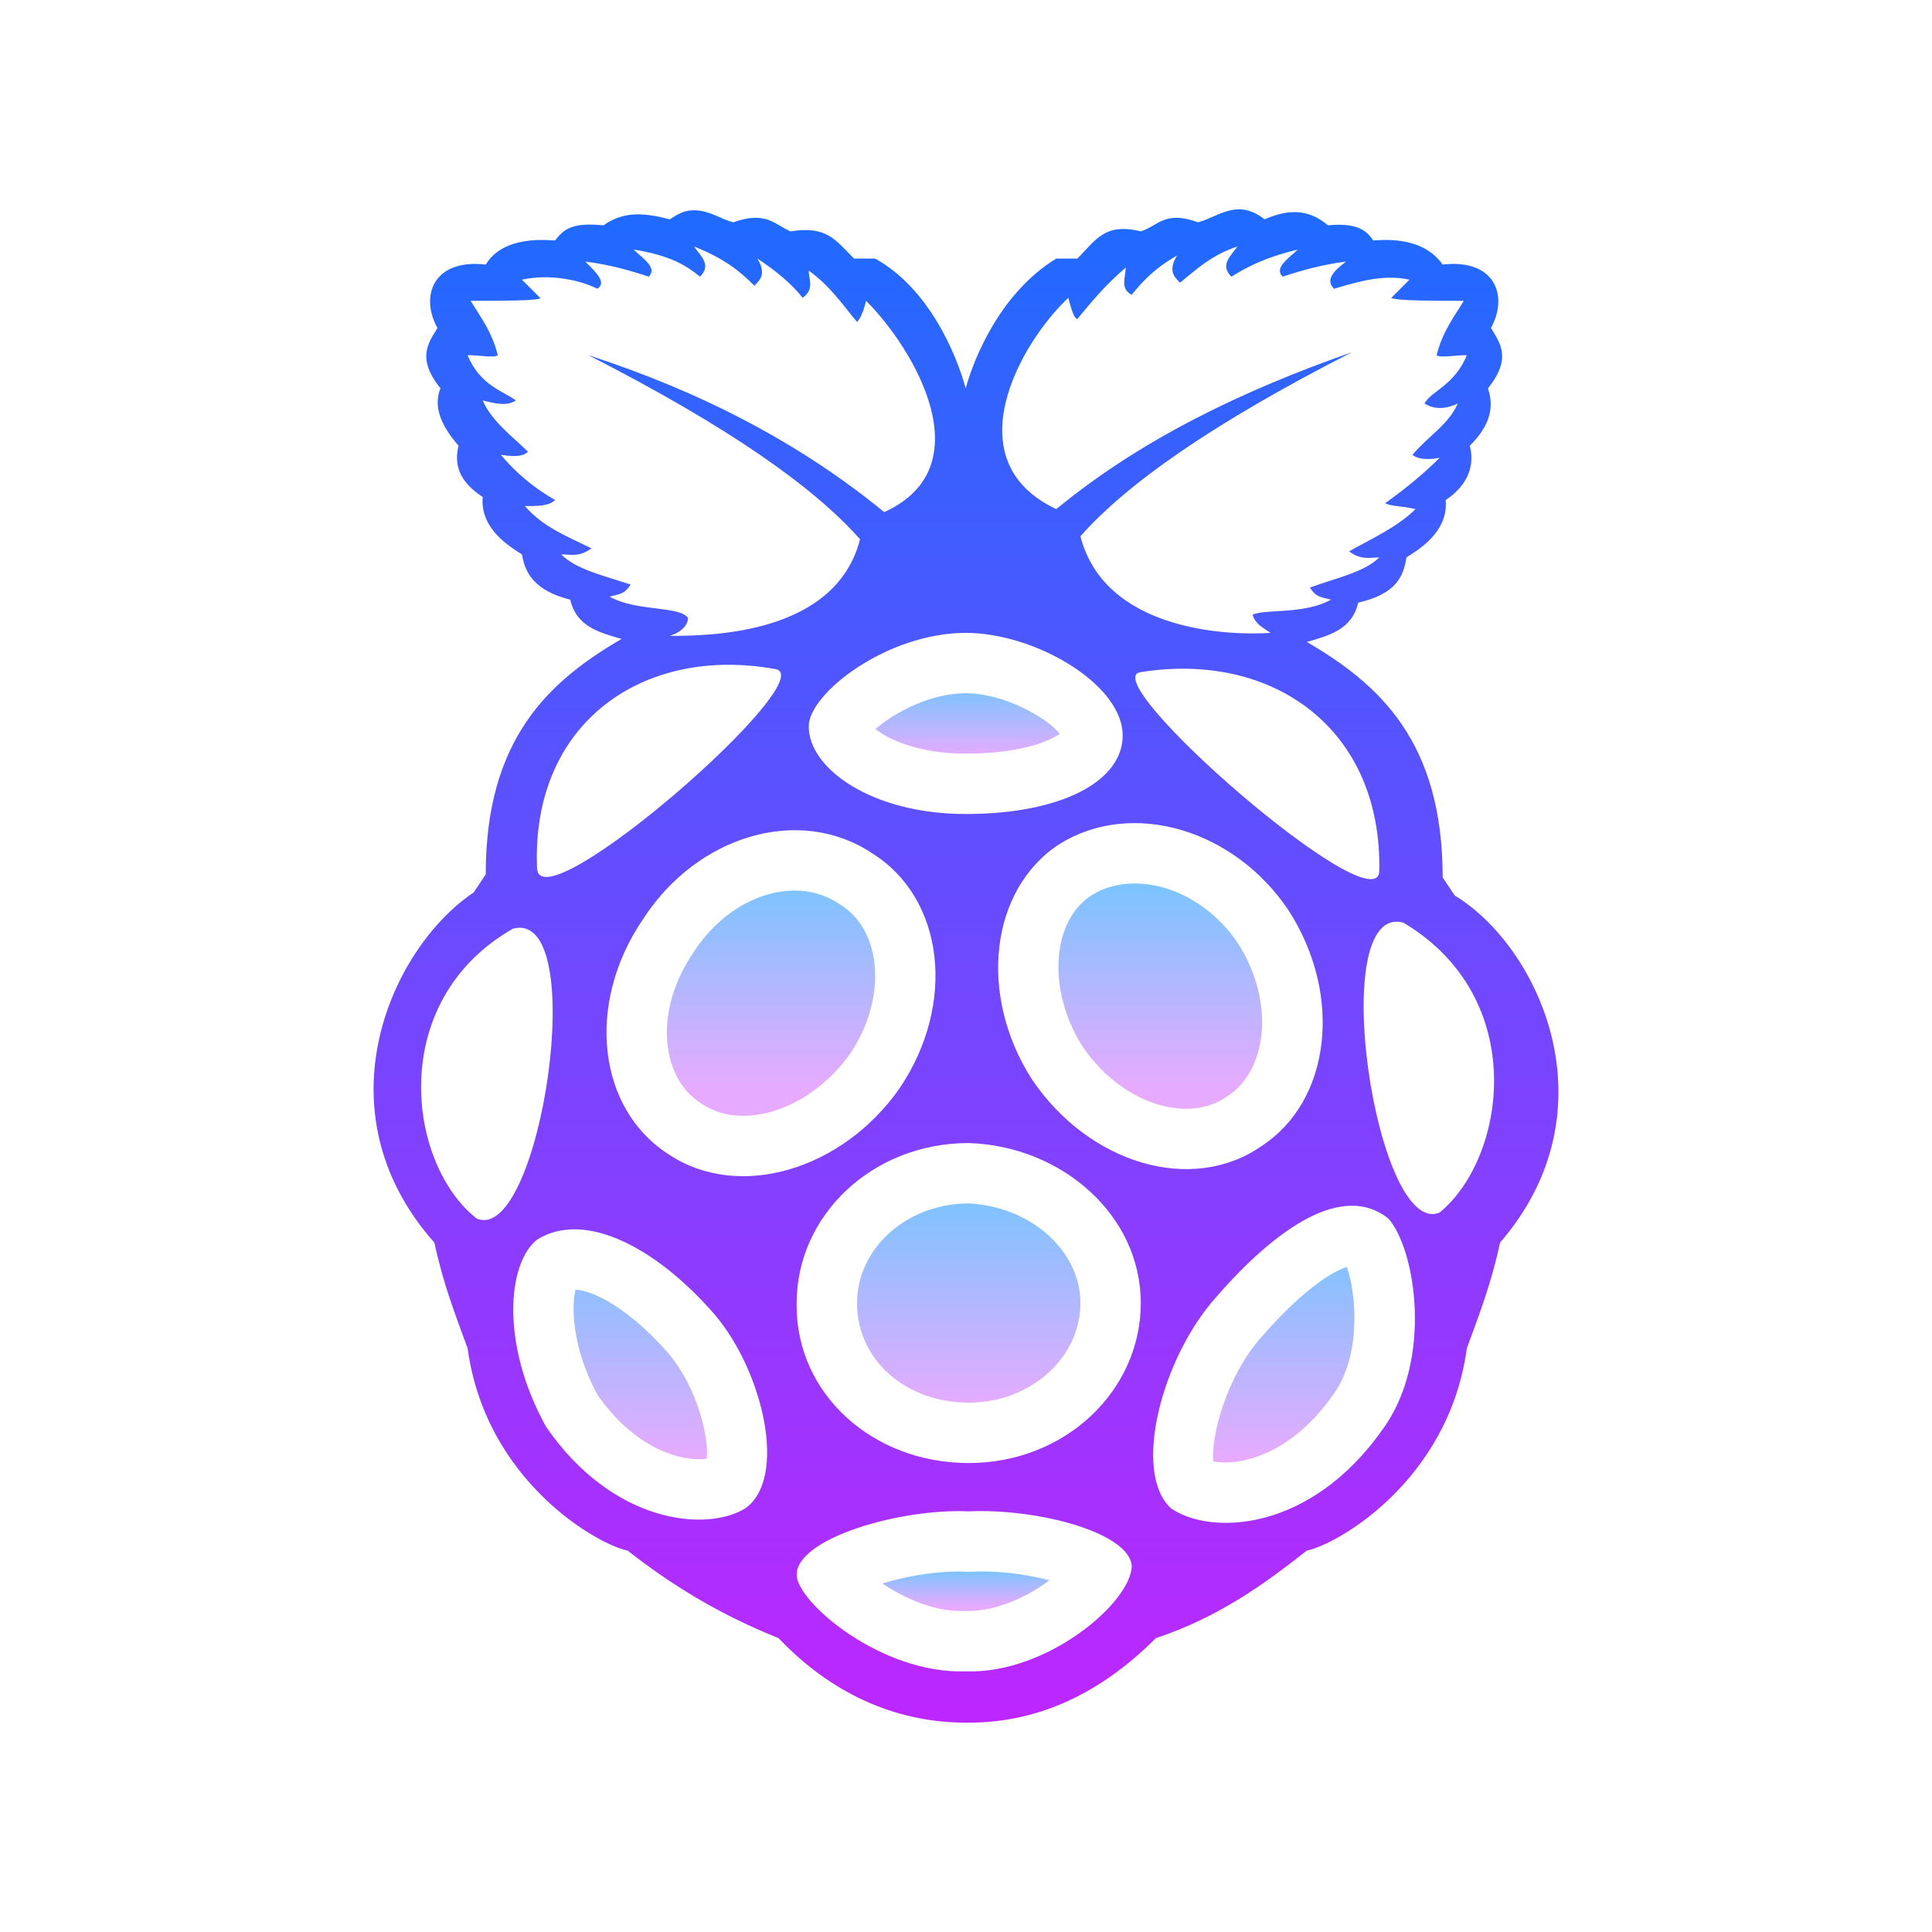 <svg xmlns="http://www.w3.org/2000/svg"  viewBox="0 0 64 64" width="64px" height="64px"><linearGradient id="jYkCxy9oac4GuVHrGd8toa" x1="32.09" x2="32.09" y1="38.66" y2="46.58" gradientUnits="userSpaceOnUse"><stop offset="0" stop-color="#6dc7ff"/><stop offset="1" stop-color="#e6abff"/></linearGradient><path fill="url(#jYkCxy9oac4GuVHrGd8toa)" d="M32.09,46.465c2.041,0,3.7-1.48,3.7-3.3c0-1.744-1.671-3.219-3.732-3.3	c-2.026,0.016-3.668,1.49-3.668,3.3C28.39,45.06,30.015,46.465,32.09,46.465z"/><linearGradient id="jYkCxy9oac4GuVHrGd8tob" x1="21.211" x2="21.211" y1="40.319" y2="48.286" gradientUnits="userSpaceOnUse"><stop offset="0" stop-color="#6dc7ff"/><stop offset="1" stop-color="#e6abff"/></linearGradient><path fill="url(#jYkCxy9oac4GuVHrGd8tob)" d="M23.15,48.34c0.102,0,0.188-0.008,0.26-0.018c0.083-0.687-0.311-2.354-1.25-3.469	c-1.234-1.429-2.459-2.103-3.094-2.13c-0.145,0.567-0.112,1.933,0.726,3.486C21.187,48.185,22.711,48.34,23.15,48.34z"/><linearGradient id="jYkCxy9oac4GuVHrGd8toc" x1="25.54" x2="25.54" y1="28.404" y2="35.975" gradientUnits="userSpaceOnUse"><stop offset="0" stop-color="#6dc7ff"/><stop offset="1" stop-color="#e6abff"/></linearGradient><path fill="url(#jYkCxy9oac4GuVHrGd8toc)" d="M28.155,34.914c0.701-1.034,0.985-2.254,0.761-3.317c-0.106-0.503-0.381-1.195-1.085-1.636	c-0.475-0.315-0.962-0.46-1.498-0.46c-1.262,0-2.549,0.784-3.36,2.045c-0.748,1.104-1.032,2.323-0.808,3.387	c0.106,0.503,0.381,1.195,1.085,1.636c0.413,0.269,0.862,0.395,1.368,0.395C25.89,36.963,27.278,36.159,28.155,34.914z"/><linearGradient id="jYkCxy9oac4GuVHrGd8tod" x1="32.054" x2="32.054" y1="22.511" y2="25.056" gradientUnits="userSpaceOnUse"><stop offset="0" stop-color="#6dc7ff"/><stop offset="1" stop-color="#e6abff"/></linearGradient><path fill="url(#jYkCxy9oac4GuVHrGd8tod)" d="M35.106,24.31c-0.411-0.526-1.837-1.345-3.116-1.345c-1.208,0-2.42,0.679-2.988,1.188	c0.432,0.341,1.419,0.812,2.988,0.812C33.836,24.965,34.778,24.541,35.106,24.31z"/><linearGradient id="jYkCxy9oac4GuVHrGd8toe" x1="42.527" x2="42.527" y1="40.319" y2="48.286" gradientUnits="userSpaceOnUse"><stop offset="0" stop-color="#6dc7ff"/><stop offset="1" stop-color="#e6abff"/></linearGradient><path fill="url(#jYkCxy9oac4GuVHrGd8toe)" d="M40.605,48.446c0.463,0,2.086-0.161,3.551-2.234c0.952-1.289,0.773-3.364,0.461-4.24	c-0.42,0.125-1.396,0.671-2.818,2.306c-1.158,1.286-1.701,3.313-1.602,4.132C40.305,48.431,40.441,48.446,40.605,48.446z"/><linearGradient id="jYkCxy9oac4GuVHrGd8tof" x1="38.436" x2="38.436" y1="28.404" y2="35.975" gradientUnits="userSpaceOnUse"><stop offset="0" stop-color="#6dc7ff"/><stop offset="1" stop-color="#e6abff"/></linearGradient><path fill="url(#jYkCxy9oac4GuVHrGd8tof)" d="M40.648,36.323c1.406-0.918,1.548-3.228,0.359-5.077c-0.807-1.21-2.126-1.979-3.425-1.979	c-0.532,0-1.014,0.133-1.433,0.395c-1.324,0.863-1.466,3.173-0.277,5.022c0.846,1.245,2.168,2.045,3.425,2.045	C39.807,36.729,40.261,36.593,40.648,36.323z"/><linearGradient id="jYkCxy9oac4GuVHrGd8tog" x1="31.994" x2="31.994" y1="51.888" y2="53.197" gradientUnits="userSpaceOnUse"><stop offset="0" stop-color="#6dc7ff"/><stop offset="1" stop-color="#e6abff"/></linearGradient><path fill="url(#jYkCxy9oac4GuVHrGd8tog)" d="M32.066,53.366c1.012,0,2.021-0.507,2.695-1.017c-0.607-0.161-1.411-0.293-2.272-0.293	c-0.105,0-0.399,0.011-0.399,0.011s-0.246-0.009-0.328-0.009c-0.908,0-1.835,0.183-2.535,0.397c0.69,0.462,1.652,0.912,2.592,0.912	C31.819,53.368,32.065,53.366,32.066,53.366z"/><linearGradient id="jYkCxy9oac4GuVHrGd8toh" x1="32" x2="32" y1="5.468" y2="60.44" gradientUnits="userSpaceOnUse"><stop offset="0" stop-color="#1a6dff"/><stop offset="1" stop-color="#c822ff"/></linearGradient><path fill="url(#jYkCxy9oac4GuVHrGd8toh)" d="M48.19,29.665l-0.4-0.6c0-4.5-2.1-6.4-4.5-7.8c0.7-0.2,1.5-0.4,1.7-1.3	c1.3-0.3,1.5-0.9,1.6-1.5c0.3-0.2,1.4-0.8,1.3-1.9c0.6-0.4,1-1,0.8-1.8c0.7-0.7,0.8-1.3,0.6-1.9c0.8-1,0.4-1.5,0.1-2	c0.6-1.1,0.1-2.3-1.6-2.1c-0.7-1-2.1-0.8-2.3-0.8c-0.2-0.3-0.5-0.6-1.5-0.5c-0.7-0.6-1.4-0.5-2.1-0.2c-0.9-0.7-1.5-0.1-2.2,0.1	c-1.1-0.4-1.3,0.1-1.9,0.3c-1.2-0.3-1.5,0.3-2.1,0.9h-0.7c-1.8,1.1-2.7,3.2-3,4.3c-0.3-1.1-1.2-3.3-3-4.3h-0.7	c-0.6-0.6-0.9-1.1-2.1-0.9c-0.5-0.2-0.8-0.7-1.9-0.3c-0.4-0.1-0.8-0.4-1.3-0.4l0,0c-0.3,0-0.5,0.1-0.8,0.3c-0.8-0.2-1.5-0.3-2.2,0.2	c-1-0.1-1.3,0.1-1.6,0.5c-0.2,0-1.7-0.2-2.3,0.8c-1.7-0.2-2.2,1-1.6,2.1c-0.3,0.5-0.7,1,0.1,2c-0.2,0.5-0.1,1.1,0.6,1.9	c-0.2,0.8,0.2,1.3,0.8,1.7c-0.1,1.1,1,1.7,1.3,1.9c0.1,0.6,0.4,1.2,1.6,1.5c0.2,0.9,1,1.1,1.7,1.3c-2.4,1.4-4.5,3.3-4.5,7.8	l-0.4,0.6c-2.7,1.8-5.2,7.2-1.3,11.6c0.3,1.4,0.7,2.4,1.1,3.5c0.6,4.4,4.3,6.5,5.3,6.7c1.4,1.1,3,2.1,5,2.9c1.9,2,4.1,2.8,6.2,2.8	h0.1c2.1,0,4.2-0.8,6.2-2.8c2.1-0.7,3.6-1.8,5-2.9c1-0.2,4.7-2.3,5.3-6.7c0.4-1.1,0.8-2.1,1.1-3.5	C53.49,36.765,50.99,31.365,48.19,29.665z M45.69,28.865c-0.1,1.8-9.5-6.4-7.9-6.6C42.19,21.565,45.79,24.165,45.69,28.865z M35.39,9.865c0.1,0.4,0.2,0.7,0.3,0.7c0.5-0.6,0.9-1.1,1.6-1.7c0,0.3-0.2,0.7,0.2,0.9c0.4-0.5,0.8-0.9,1.5-1.3	c-0.3,0.5-0.1,0.7,0.1,0.9c0.5-0.4,1-0.9,1.9-1.2c-0.2,0.3-0.6,0.6-0.2,1c0.5-0.3,1-0.6,2.2-0.9c-0.3,0.3-0.8,0.6-0.5,0.9	c0.6-0.2,1.3-0.4,2.1-0.5c-0.4,0.3-0.7,0.6-0.4,0.9c0.7-0.2,1.6-0.5,2.5-0.3l-0.6,0.6c0.1,0.1,1.5,0.1,2.4,0.1	c-0.3,0.5-0.7,1-0.9,1.8c0.1,0.1,0.6,0,1,0c-0.4,1-1.2,1.2-1.4,1.6c0.3,0.2,0.7,0.2,1.1,0c-0.3,0.7-1,1.1-1.5,1.7	c0.1,0.1,0.4,0.2,0.9,0.1c-0.5,0.5-1.1,1-1.8,1.5c0.1,0.1,0.6,0.1,1,0.2c-0.6,0.6-1.5,1-2.2,1.4c0.4,0.3,0.7,0.2,1,0.2	c-0.5,0.5-1.5,0.7-2.3,1c0.2,0.3,0.3,0.3,0.7,0.4c-0.9,0.5-2.2,0.3-2.6,0.5c0.1,0.3,0.3,0.4,0.6,0.6c-1.5,0.1-5.5-0.1-6.3-3.2	c1.5-1.7,4.3-3.7,9-6.1c-3.7,1.3-7,2.9-9.8,5.2C31.59,15.265,33.79,11.365,35.39,9.865z M31.99,20.965c2.3,0,5.2,1.7,5.2,3.4	c0,1.5-2,2.6-5.2,2.6c-3.1,0-5.2-1.5-5.2-2.9C26.79,22.965,29.39,20.965,31.99,20.965L31.99,20.965z M20.19,19.765	c0.4-0.1,0.5-0.1,0.7-0.4c-0.9-0.3-1.8-0.5-2.3-1c0.3,0,0.6,0.1,1-0.2c-0.8-0.4-1.6-0.7-2.2-1.4c0.4,0,0.8,0,1-0.2	c-0.7-0.4-1.3-0.9-1.8-1.5c0.6,0.1,0.8,0,0.9-0.1c-0.5-0.5-1.2-1-1.5-1.7c0.4,0.1,0.8,0.2,1.1,0c-0.4-0.3-1.2-0.5-1.6-1.5	c0.4,0,0.9,0.1,1,0c-0.2-0.8-0.6-1.3-0.9-1.8c0.9,0,2.4,0,2.3-0.1l-0.6-0.6c0.9-0.2,1.9,0,2.5,0.3c0.3-0.2,0-0.5-0.4-0.9	c0.8,0.1,1.5,0.3,2.1,0.5c0.3-0.3-0.2-0.6-0.5-0.9c1.2,0.2,1.7,0.5,2.2,0.9c0.4-0.4,0-0.7-0.2-1c1,0.4,1.5,0.8,2,1.3	c0.2-0.2,0.4-0.4,0.1-0.9c0.6,0.4,1.1,0.8,1.5,1.3c0.4-0.3,0.2-0.6,0.2-0.9c0.7,0.5,1.1,1.1,1.6,1.7c0.1-0.1,0.2-0.3,0.3-0.7	c1.6,1.6,3.9,5.5,0.6,7c-2.8-2.3-6.1-4-9.8-5.2c4.7,2.4,7.5,4.4,9,6.1c-0.8,3.1-4.8,3.2-6.3,3.2c0.3-0.1,0.6-0.3,0.6-0.6	C22.49,20.065,21.09,20.265,20.19,19.765z M25.69,22.165c1.6,0.3-7.8,8.5-7.9,6.6C17.59,23.965,21.29,21.365,25.69,22.165z M15.79,40.365c-2.3-1.8-3-7.2,1.2-9.6C19.59,30.065,17.89,41.265,15.79,40.365z M24.69,49.965c-1.3,0.8-4.4,0.5-6.6-2.7	c-1.5-2.7-1.3-5.4-0.3-6.2c1.6-1,4,0.3,5.9,2.5C25.29,45.465,26.09,48.965,24.69,49.965z M22.19,38.265c-2.4-1.5-2.8-5-0.9-7.8	c1.8-2.8,5.2-3.8,7.6-2.2c2.4,1.5,2.8,5,0.9,7.8C27.89,38.765,24.49,39.765,22.19,38.265z M31.99,55.365c-2.8,0.1-5.6-2.3-5.6-3.2	c0-1.2,3.4-2.2,5.7-2.1c2.3-0.1,5.3,0.7,5.4,1.8C37.49,53.065,34.69,55.465,31.99,55.365z M37.79,43.165c0,2.9-2.5,5.3-5.7,5.3	s-5.7-2.3-5.7-5.2c0,0,0,0,0-0.1c0-2.9,2.5-5.3,5.7-5.3C35.19,37.965,37.79,40.265,37.79,43.165L37.79,43.165z M34.19,35.765	c-1.8-2.8-1.4-6.3,0.9-7.8c2.4-1.5,5.8-0.5,7.6,2.2c1.8,2.8,1.4,6.3-0.9,7.8C39.49,39.565,36.09,38.565,34.19,35.765z M45.79,47.365	c-2.4,3.4-5.7,3.5-7,2.6c-1.3-1.2-0.3-5,1.5-7l0,0c2-2.3,4.2-3.8,5.7-2.6C46.89,41.365,47.49,45.065,45.79,47.365z M47.69,40.165	c-2.1,0.9-3.8-10.3-1.2-9.6C50.69,33.065,49.89,38.365,47.69,40.165z"/></svg>